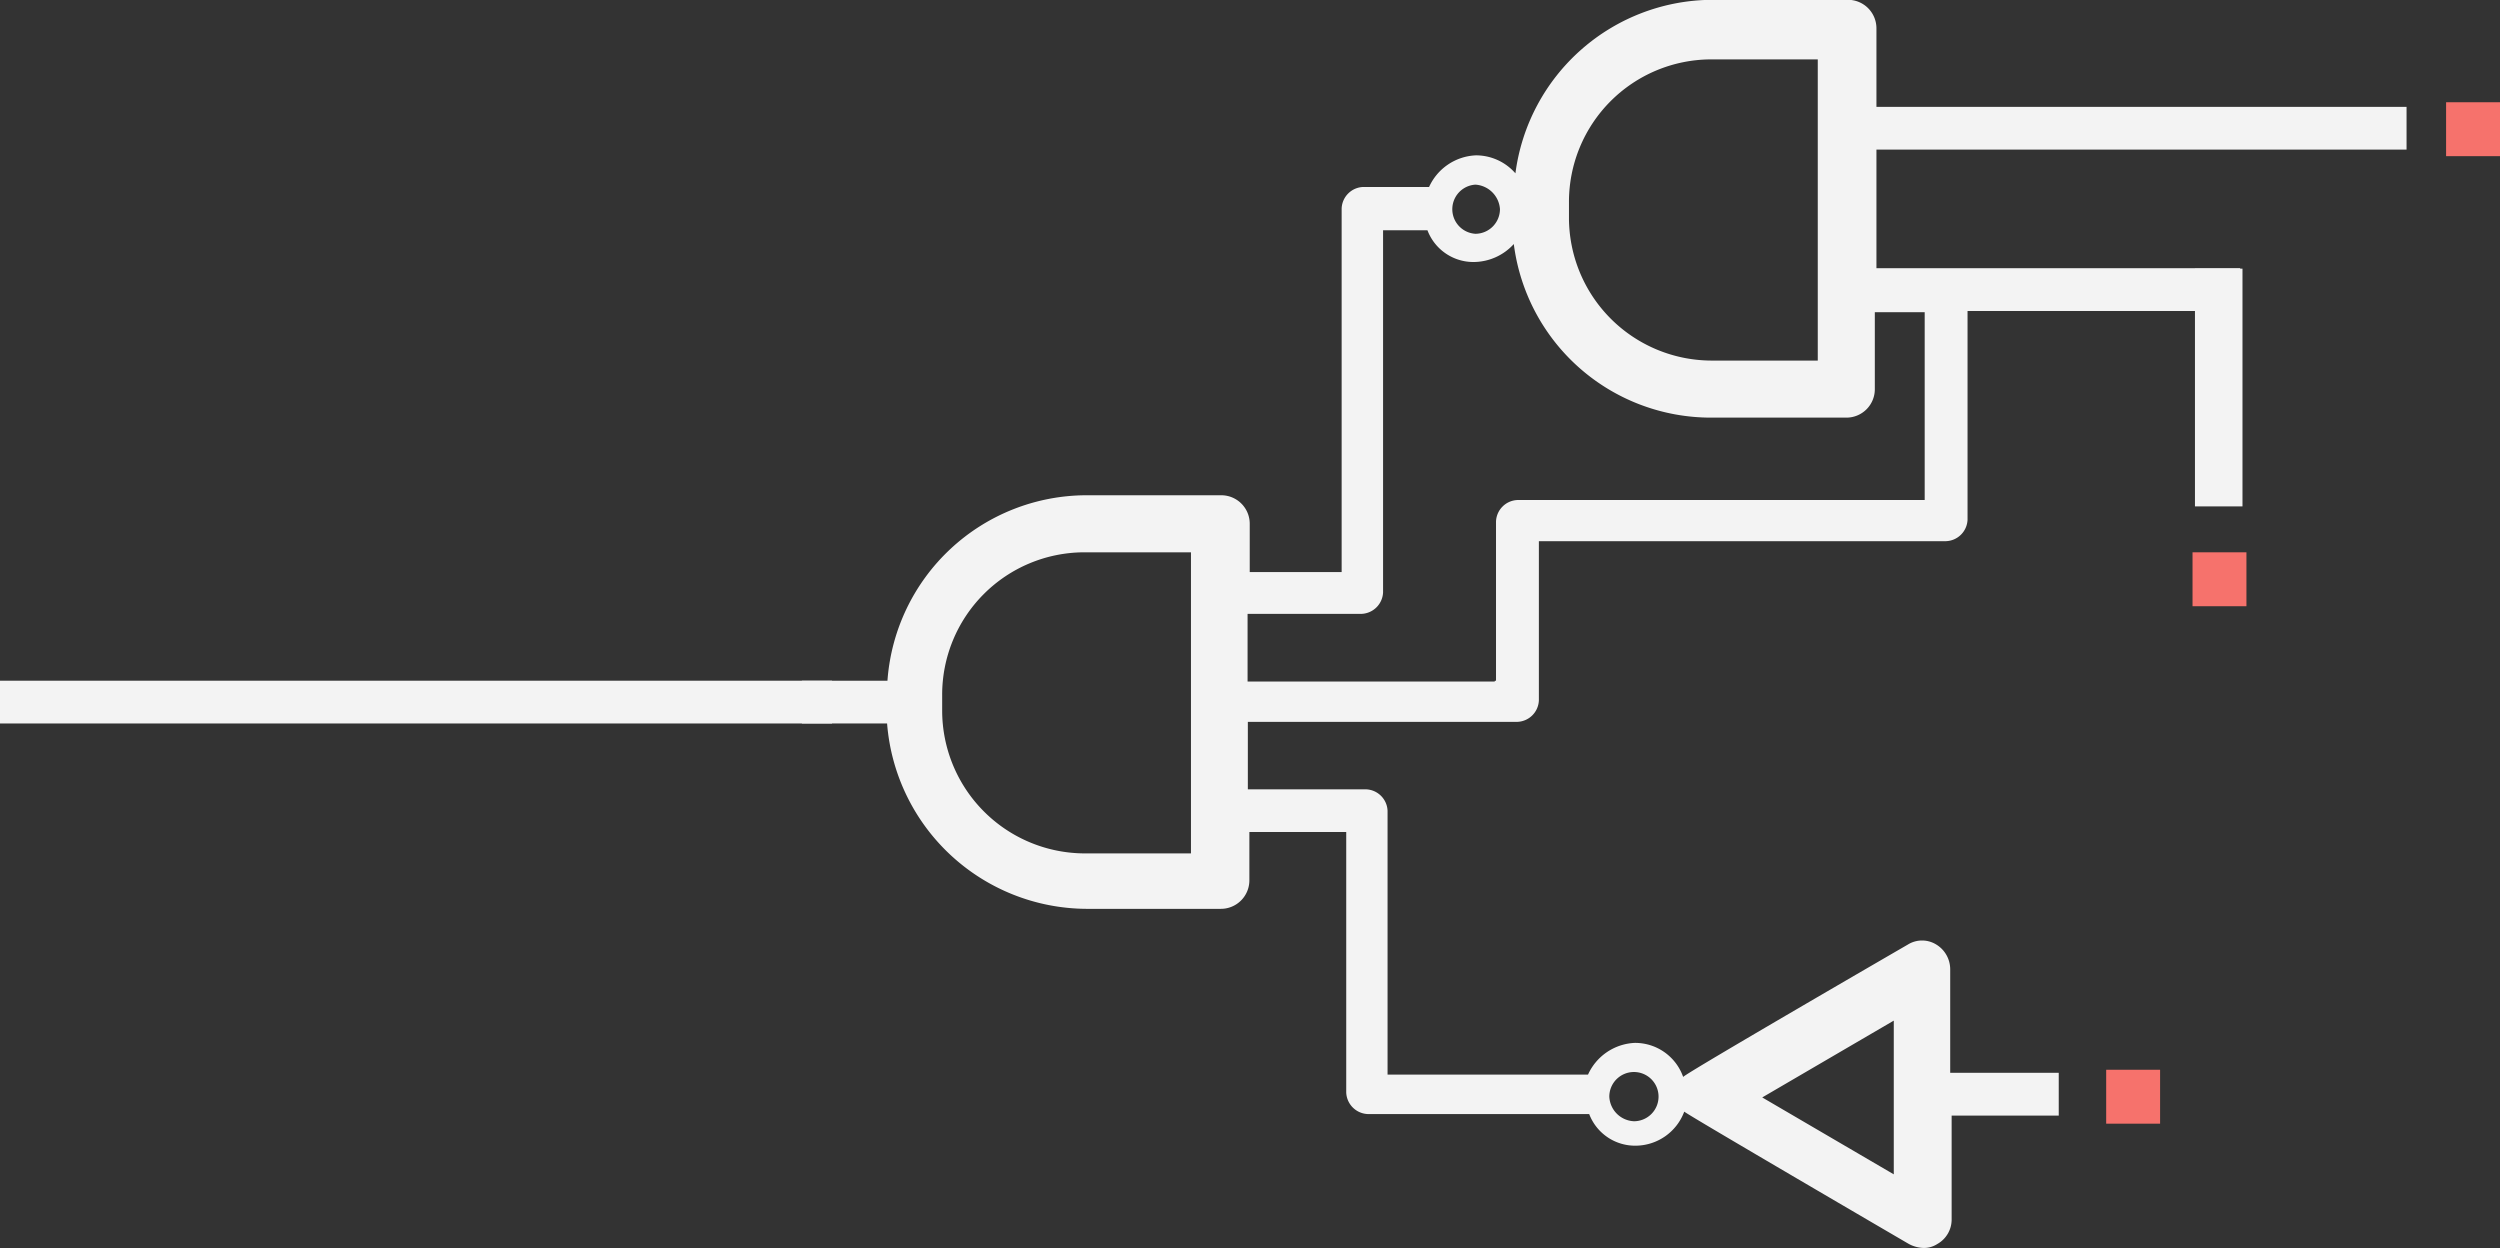 <svg id="Layer_1" data-name="Layer 1" xmlns="http://www.w3.org/2000/svg" width="278.24" height="138.9" viewBox="0 0 278.24 138.9">
  <rect x="0" y="0" width="278.24" height="138.9" fill="#333333" stroke="none"/>
  <title>slide3_right</title>
  <path d="M320.2,203.91h9.52a22.24,22.24,0,0,1,22.14-20.64h15a3.17,3.17,0,0,1,3.18,3.17v5.38h10.23V151.34a2.49,2.49,0,0,1,2.38-2.38H390a6,6,0,0,1,5.2-3.52,5.83,5.83,0,0,1,4.41,2,22.18,22.18,0,0,1,22-19.31h15a3.17,3.17,0,0,1,3.18,3.17v8.74h59v4.76h-59V158h40.48v4.76H449.93V186a2.49,2.49,0,0,1-2.39,2.38H402.22v17.73a2.49,2.49,0,0,1-2.39,2.38h-30V216H383a2.49,2.49,0,0,1,2.38,2.38v29.37h22.31a6,6,0,0,1,5.21-3.53,5.67,5.67,0,0,1,5.38,3.79c.17-.35,25-14.73,25-14.73a3,3,0,0,1,3.18,0A3.23,3.23,0,0,1,448,236v11.55h12.08v4.76H448.16v11.56a3.12,3.12,0,0,1-1.59,2.73,2.72,2.72,0,0,1-1.58.44,3.66,3.66,0,0,1-1.59-.44s-24.78-14.46-25-14.73a5.81,5.81,0,0,1-5.38,3.79,5.47,5.47,0,0,1-5.2-3.52H383.17a2.5,2.5,0,0,1-2.39-2.39v-29H370v5.38a3.17,3.17,0,0,1-3.18,3.17h-15a22.37,22.37,0,0,1-22.14-20.63H320.2Zm121.52,54.94V241.74l-14.64,8.55Zm-28.92-5.91a2.74,2.74,0,1,0-2.74-2.73A2.87,2.87,0,0,0,412.8,252.94ZM395.16,148.7a2.74,2.74,0,0,0,0,5.47,2.75,2.75,0,0,0,2.73-2.74A2.93,2.93,0,0,0,395.16,148.7Zm38.1-13.94H421.35a15.85,15.85,0,0,0-15.78,15.88v1.76a15.9,15.9,0,0,0,15.78,15.88h11.91Zm-35.81,69.15V186.18a2.49,2.49,0,0,1,2.38-2.38h45.33V162.9h-5.55v8.55a3.16,3.16,0,0,1-3.18,3.18h-15a22.11,22.11,0,0,1-22-19.32,6.08,6.08,0,0,1-4.41,2,5.47,5.47,0,0,1-5.2-3.53h-4.94v40.31a2.5,2.5,0,0,1-2.38,2.38h-12.7V204h27.51v-.08Zm-61.64,3.35a15.9,15.9,0,0,0,15.78,15.87H363.5V189.62H351.59a15.84,15.84,0,0,0-15.78,15.87Z" transform="translate(-230.95 -128.15)" fill="#f3f3f3"/>
  <rect y="75.76" width="92.6" height="4.76" fill="#f3f3f3"/>
  <rect x="272.24" y="11.38" width="6" height="6" fill="#f6726c"/>
  <rect x="244.02" y="61.47" width="6" height="6" fill="#f6726c"/>
  <rect x="234.41" y="119.06" width="6" height="6" fill="#f6726c"/>
  <rect x="244.29" y="29.9" width="5.29" height="26.46" fill="#f3f3f3"/>
</svg>
